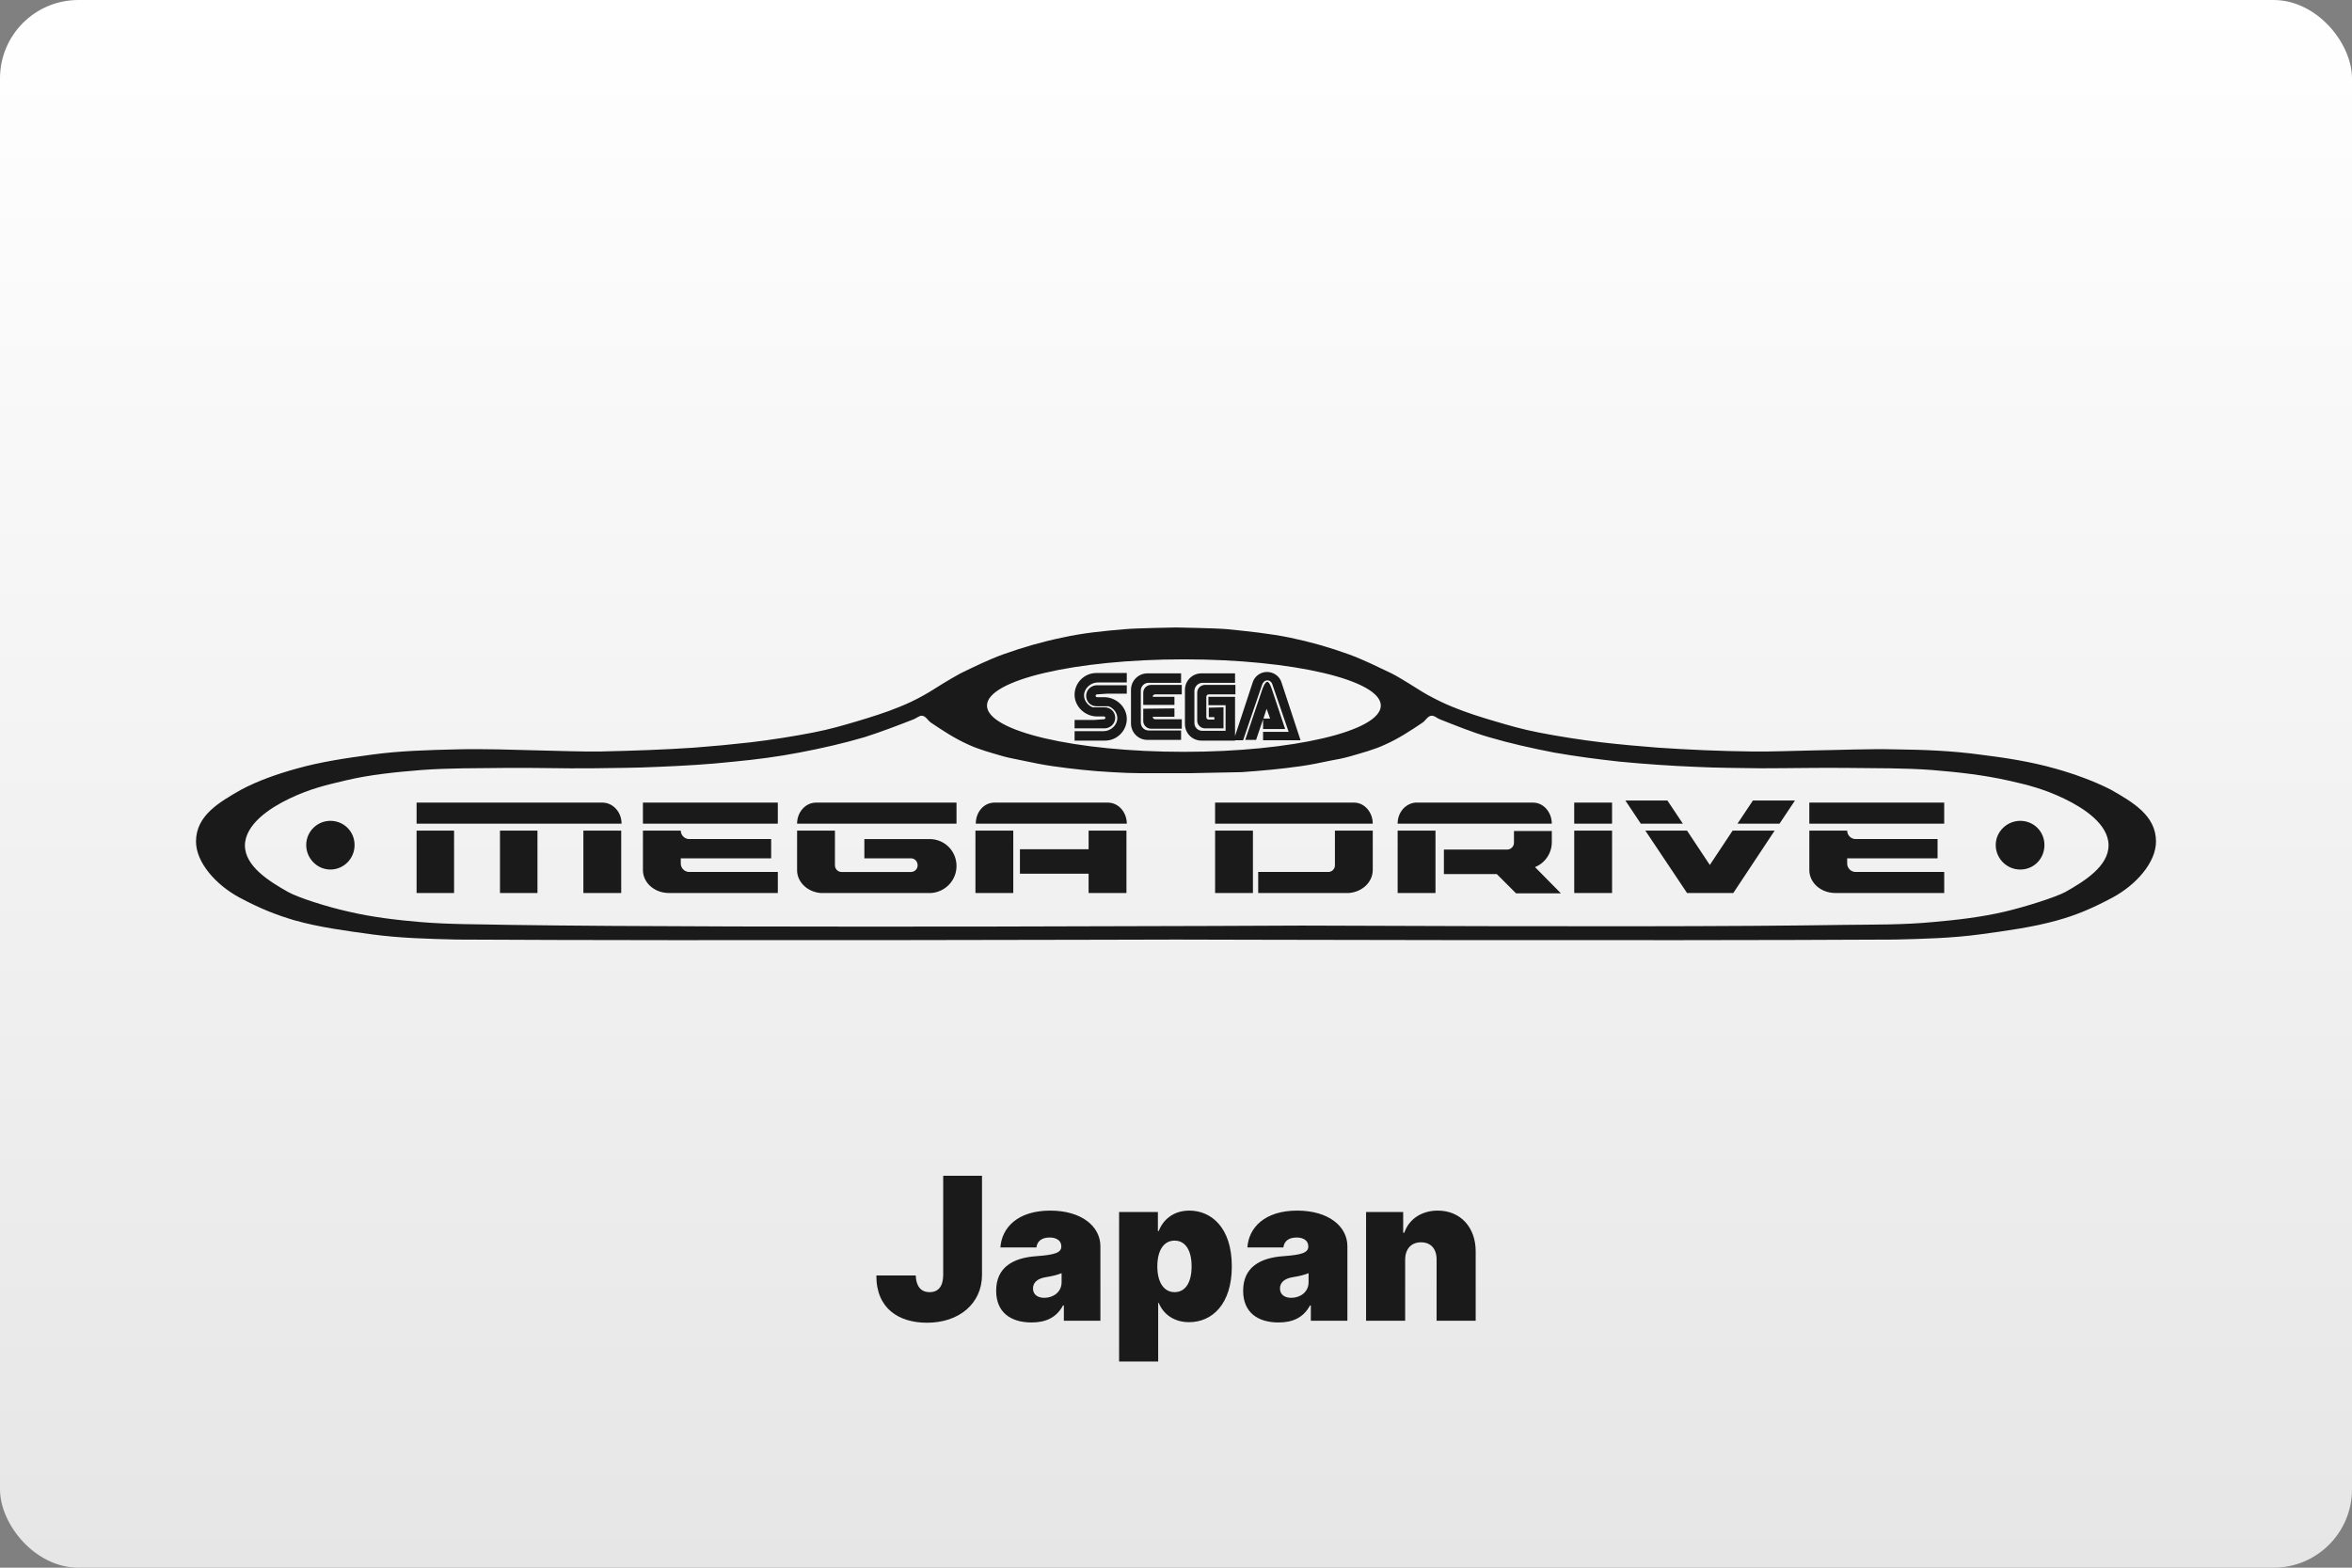 <?xml version="1.0" encoding="UTF-8"?>
<svg width="480" height="320" version="1.1" viewBox="0 0 480 320" xmlns="http://www.w3.org/2000/svg">
 <rect x="0" y="0" width="480" height="320" fill="#808080" stroke="none"/>
 <defs>
  <linearGradient id="a" x1="81.598" x2="81.598" y2="84.667" gradientTransform="scale(3.78)" gradientUnits="userSpaceOnUse">
   <stop stop-color="#fff" offset="0"/>
   <stop stop-color="#e6e6e6" offset="1"/>
  </linearGradient>
 </defs>
 <rect width="480" height="320" ry="16" fill="url(#a)" stroke-linecap="square" stroke-linejoin="round" stroke-width="2" style="paint-order:stroke fill markers"/>
 <path d="m192.49 240v20.289c-0.029 2.283-0.983 3.469-2.775 3.469-1.763 0-2.745-1.17-2.832-3.41h-8.035c-0.029 6.821 4.654 9.652 10.348 9.652 6.561 0 11.184-3.93 11.213-9.711v-20.289h-7.918zm21.85 7.111c-6.633 0-9.899 3.467-10.174 7.514h7.342c0.188-1.373 1.199-2.023 2.717-2.023 1.387 0 2.369 0.637 2.369 1.793v0.057c0 1.286-1.416 1.69-5.144 1.965-4.581 0.332-8.15 2.183-8.15 7.053 0 4.422 2.978 6.474 7.226 6.474 2.89 0 5.072-0.983 6.416-3.469h0.172v3.121h7.457v-15.201c0-4.104-3.886-7.283-10.23-7.283zm28.381 0c-3.295 0-5.375 1.906-6.242 4.16h-0.174v-3.871h-7.918v30.519h7.976v-11.965h0.115c0.925 2.254 3.064 3.93 6.186 3.93 4.74 0 8.728-3.699 8.728-11.387 0-8.035-4.279-11.387-8.672-11.387zm22.023 0c-6.633 0-9.899 3.467-10.174 7.514h7.342c0.188-1.373 1.199-2.023 2.717-2.023 1.387 0 2.369 0.637 2.369 1.793v0.057c0 1.286-1.416 1.69-5.144 1.965-4.581 0.332-8.15 2.183-8.15 7.053 0 4.422 2.978 6.474 7.226 6.474 2.89 0 5.072-0.983 6.416-3.469h0.174v3.121h7.457v-15.201c0-4.104-3.888-7.283-10.232-7.283zm28.672 0c-3.266 0-5.854 1.704-6.822 4.508h-0.23v-4.219h-7.572v22.195h7.976v-12.484c0.014-2.197 1.258-3.527 3.238-3.527 2.009 0 3.192 1.331 3.178 3.527v12.484h7.976v-14.162c0.014-4.827-3.033-8.322-7.744-8.322zm-53.7 6.127c2.197 0 3.469 1.965 3.469 5.26 0 3.295-1.272 5.26-3.469 5.26s-3.525-2.023-3.525-5.26c0-3.295 1.329-5.26 3.525-5.26zm-23.062 6.646v1.85c0 2.023-1.721 3.18-3.527 3.18-1.358 0-2.311-0.665-2.311-1.908 0-1.142 0.808-2.022 2.658-2.311 1.272-0.202 2.341-0.464 3.18-0.811zm50.403 0v1.85c0 2.023-1.719 3.18-3.525 3.18-1.358 0-2.312-0.665-2.312-1.908 0-1.142 0.808-2.022 2.658-2.311 1.272-0.202 2.341-0.464 3.18-0.811z" fill="#1a1a1a" stroke-width="1.017"/>
 <path d="m240 128.08s-8.295 0.143-10.512 0.357c-4.29 0.358-8.579 0.787-12.727 1.717-4.147 0.858-8.082 2.002-12.086 3.432-2.932 1.073-5.862 2.503-8.65 3.861-1.216 0.644-2.361 1.359-3.576 2.074-1.287 0.787-2.574 1.644-3.861 2.359-1.645 0.93-3.289 1.717-5.076 2.432-2.789 1.144-5.792 2.074-8.652 2.932-2.932 0.858-5.29 1.572-8.937 2.287-3.647 0.715-8.51 1.501-12.801 2.002-3.79 0.429-7.579 0.788-11.369 1.074-6.292 0.429-12.656 0.642-19.02 0.785-4.29 0.071-8.438-0.141-12.729-0.213-5.577-0.143-11.369-0.358-16.875-0.215-5.792 0.143-11.441 0.286-17.232 1.072-5.22 0.715-10.296 1.429-15.373 2.859-3.861 1.073-7.795 2.432-11.299 4.291-4.505 2.574-9.225 5.291-9.225 10.582 0 4.29 4.077 8.867 8.867 11.441 4.147 2.217 7.365 3.504 11.227 4.648 5.077 1.43 10.511 2.144 15.73 2.859 5.792 0.787 11.585 0.929 17.377 1.072 50.051 0.286 146.8 0 146.8 0s96.748 0.286 146.8 0c5.792-0.143 11.583-0.286 17.375-1.072 5.22-0.715 10.656-1.429 15.732-2.859 3.861-1.073 7.079-2.432 11.227-4.648 4.791-2.574 8.865-7.151 8.865-11.441 0-5.291-4.72-8.008-9.225-10.582-3.504-1.788-7.507-3.218-11.297-4.291-5.077-1.43-10.153-2.216-15.373-2.859-5.792-0.787-11.371-1.001-17.234-1.072-5.577-0.143-11.369 0.143-16.875 0.215-4.29 0.071-8.436 0.284-12.727 0.213-6.292-0.071-12.658-0.356-19.021-0.785-3.79-0.286-7.651-0.645-11.369-1.074-4.29-0.501-9.152-1.287-12.799-2.002-3.647-0.715-6.008-1.429-8.939-2.287-2.932-0.858-5.862-1.788-8.65-2.932-1.788-0.715-3.362-1.502-5.078-2.432-1.287-0.715-2.574-1.573-3.861-2.359-1.216-0.715-2.287-1.431-3.574-2.074-2.86-1.359-5.721-2.789-8.652-3.861-3.933-1.43-7.937-2.574-12.084-3.432-4.219-0.858-8.509-1.288-12.729-1.717-2.145-0.215-10.51-0.357-10.51-0.357h-2e-3zm1.611 6.508c22.166 0 40.187 4.218 40.187 9.437s-18.019 9.439-40.187 9.439-40.187-4.22-40.187-9.439c0-5.22 18.019-9.437 40.187-9.437zm16.947 2.574c-1.359 0-2.574 0.928-2.932 2.215l-3.576 10.859v-7.998h-5.434v1.717h3.504v5.219h-4.791c-0.858 0-1.574-0.714-1.574-1.572v-6.65c0.071-0.858 0.786-1.574 1.645-1.574h6.65v-1.93h-6.863c-1.859 0-3.361 1.502-3.361 3.361v7.008c0 1.859 1.502 3.359 3.361 3.359h6.863v-0.07h1.645l3.861-11.299c0.143-0.501 0.572-0.93 1.072-0.93 0.501 0 0.931 0.358 1.074 0.93l3.289 9.582h-5.221v1.717h7.65l-3.861-11.727c-0.358-1.287-1.572-2.217-3.002-2.217zm-34.822 0.213c-2.431 0-4.434 2.003-4.434 4.434s2.145 4.434 4.576 4.434h1.43c0.143 0 0.285 0.144 0.285 0.287s-0.142 0.285-0.285 0.285l-2.002 0.143h-4.004v1.717h6.221c1.144-0.071 2.072-1 2.072-2.144 0-1.216-0.929-2.147-2.144-2.147h-2.432c-1.001-0.358-1.787-1.359-1.787-2.432 0-1.43 1.359-2.644 2.789-2.644h5.934v-1.932h-6.219zm10.439 0.072c-1.859 0-3.361 1.502-3.361 3.361v6.863c0 1.859 1.502 3.361 3.361 3.361h6.863v-1.93h-6.65c-0.858 0-1.572-0.716-1.572-1.574v-6.578c0-0.858 0.714-1.574 1.572-1.574h6.65v-1.93zm24.453 1.717c-0.501 0.071-0.929 1.286-1.072 1.715l-3.432 10.154h2.217l1.43-4.219v2.002h4.506l-2.647-7.937c-0.143-0.429-0.573-1.715-1.002-1.715zm-23.738 0.643c-0.858 0-1.574 0.716-1.574 1.574v2.502h6.365v-1.645h-4.434c0-0.286 0.214-0.5 0.5-0.5h5.434v-1.932h-6.291zm11.012 0c-0.858 0-1.574 0.716-1.574 1.574v5.719c0 0.858 0.716 1.574 1.574 1.574h3.789v-4.291l-3.002 0.072v1.93h1.143v0.502h-1.143c-0.286 0-0.502-0.216-0.502-0.502v-4.146c0-0.286 0.216-0.502 0.502-0.502h5.434v-1.93h-6.221zm-22.166 0.072c-1.144 0.071-2.074 1-2.074 2.144 0 1.216 0.929 2.144 2.144 2.144h2.432c1.001 0.358 1.787 1.359 1.787 2.432 0 1.43-1.359 2.646-2.789 2.646h-5.934v1.93h6.221c2.431 0 4.434-2.002 4.434-4.434s-2.146-4.434-4.648-4.434h-1.43c-0.143 0-0.287-0.142-0.287-0.285 0-0.143 0.144-0.287 0.287-0.287l2.074-0.143h4.004v-1.715h-6.221zm15.945 4.719-6.365 0.072v2.502c0 0.858 0.716 1.572 1.574 1.572h6.291v-1.93h-5.434c-0.286 0-0.5-0.214-0.5-0.5h4.434v-1.717zm18.805 0.072 0.717 2.002h-1.359l0.643-2.002zm-70.286 1.43h2e-3c0.714 0.073 1.143 0.929 1.715 1.357 2.431 1.645 4.933 3.29 7.65 4.506 2.288 1.073 4.791 1.717 7.223 2.432 1.287 0.357 2.645 0.571 3.932 0.857 2.074 0.429 4.077 0.859 6.15 1.145 4.004 0.572 8.008 1 12.012 1.215 4.219 0.286 7.652 0.215 12.443 0.215 4.433 0-4.2e-4 0.071 14.086-0.215 4.004-0.286 8.008-0.643 12.012-1.215 2.074-0.286 4.077-0.716 6.15-1.145 1.287-0.215 2.645-0.5 3.932-0.857 2.431-0.715 4.934-1.359 7.223-2.432 2.717-1.216 5.221-2.861 7.652-4.506 0.572-0.429 1-1.286 1.715-1.357 0.643-0.071 1.145 0.5 1.717 0.715 3.289 1.287 6.577 2.645 10.01 3.646 4.362 1.287 8.867 2.288 13.301 3.146 4.433 0.787 8.867 1.359 13.371 1.859 5.22 0.501 10.44 0.858 15.66 1.072 4.362 0.215 8.795 0.216 13.156 0.287 6.006 0 11.941-0.144 17.947-0.072 5.72 0.071 11.441 7e-4 17.09 0.43 5.22 0.429 10.441 1 15.518 2.144 3.861 0.858 7.292 1.717 11.439 3.719 3.861 1.859 9.01 5.148 9.01 9.51 0 4.29-5.005 7.364-8.795 9.51-2.002 1.073-8.08 3.003-12.299 4.004-4.862 1.144-9.867 1.717-14.801 2.147-5.935 0.572-11.942 0.499-17.877 0.57-22.595 0.357-56.56 0.359-110.9 0.145 0 0-113.12 0.571-161.89-0.145-5.935-0.143-11.942-0.07-17.877-0.57-5.005-0.429-9.938-1.002-14.801-2.147-4.219-0.93-10.297-2.86-12.299-4.004-3.79-2.145-8.795-5.22-8.795-9.51 0.071-4.362 5.148-7.651 9.01-9.51 4.147-2.002 7.507-2.789 11.439-3.719 5.077-1.216 10.298-1.716 15.518-2.144 5.72-0.429 11.369-0.358 17.09-0.43 6.006-0.071 11.941 0.144 17.947 0.072 4.362-0.071 8.795-0.073 13.156-0.287 5.22-0.215 10.44-0.5 15.66-1.072 4.505-0.429 8.938-1.001 13.371-1.859 4.505-0.858 8.939-1.859 13.301-3.146 3.361-1.073 6.72-2.359 10.01-3.646 0.571-0.214 1.143-0.785 1.715-0.715zm143.51 17.305 3.147 4.719h8.58l-3.147-4.719zm26.029 0-3.147 4.719h8.58l3.147-4.719zm-272.72 0.428v4.291h41.831c0-2.36-1.717-4.22-3.791-4.291zm46.192 0v4.291h27.529v-4.291zm35.322 0c-2.145 0-3.861 1.931-3.861 4.291h32.535v-4.291h-28.674zm36.396 0c-2.145 0-3.789 1.931-3.789 4.291h30.818c0-2.36-1.716-4.291-3.861-4.291h-23.168zm45.048 0v4.291h32.176c0-2.36-1.715-4.291-3.789-4.291h-28.387zm40.829 0c-2.002 0.215-3.576 2.003-3.576 4.291h31.463c0-2.36-1.717-4.291-3.791-4.291h-24.096zm32.463 0v4.291h7.723v-4.291zm47.979 0v4.291h27.529v-4.291zm-301.82 3.719c-2.717 0-4.934 2.216-4.934 4.934 0 2.717 2.216 5.006 4.934 5.006 2.717 0 4.934-2.217 4.934-5.006s-2.216-4.934-4.934-4.934zm344.87 0c-2.717 0-5.006 2.216-5.006 4.934 0 2.717 2.217 5.006 5.006 5.006s4.934-2.217 4.934-5.006-2.216-4.934-4.934-4.934zm-327.28 2.002v12.729h7.65v-12.729zm17.018 0v12.729h7.652v-12.729zm17.02 0v12.729h7.723v-12.729zm12.156 0v8.152c0.071 2.574 2.431 4.576 5.291 4.576h22.238v-4.291h-18.092c-0.93 0-1.715-0.785-1.715-1.715v-1.072h18.447v-3.934h-16.732c-0.93 0-1.715-0.787-1.715-1.717h-7.723zm31.461 0v8.295c0.143 2.36 2.217 4.219 4.791 4.434h22.596c2.86-0.215 5.148-2.574 5.148-5.506 0-3.075-2.431-5.506-5.506-5.506h-13.301v3.932h9.512c0.787 0 1.357 0.645 1.357 1.432 0 0.787-0.642 1.357-1.357 1.357h-14.16c-0.787 0-1.357-0.642-1.357-1.357v-7.08h-7.723zm36.396 0v12.729h7.723v-12.729zm23.096 0v3.791h-14.014v5.004h14.014v3.933h7.723v-12.729h-7.723zm25.814 0v12.729h7.721v-12.729zm24.453 0v7.08c0 0.787-0.642 1.357-1.357 1.357h-14.301v4.291h18.52c2.717-0.215 4.861-2.218 4.861-4.721v-8.008h-7.723zm12.801 0v12.729h7.723v-12.729zm36.039 0v12.729h7.721v-12.729zm14.516 0 8.508 12.729h9.439l8.437-12.729h-8.58l-4.648 7.008-4.648-7.008h-8.508zm33.463 0v8.152c0.071 2.574 2.431 4.576 5.291 4.576h22.238v-4.291h-18.09c-0.93 0-1.717-0.785-1.717-1.715v-1.072h18.449v-3.934h-16.732c-0.93 0-1.717-0.787-1.717-1.717h-7.723zm-60.278 0.072v2.432c0 0.715-0.642 1.357-1.357 1.357h-12.943v5.006h10.797l3.934 3.933h9.152l-5.291-5.363c2.002-0.787 3.432-2.788 3.432-5.076v-2.289h-7.723z" fill="#1a1a1a" stroke-linecap="round" stroke-linejoin="round" stroke-width="8" style="paint-order:stroke markers fill"/>
 <style type="text/css">.st0{fill:#FC0C18;}
	.st1{fill:#FC0C18;}</style>
</svg>
